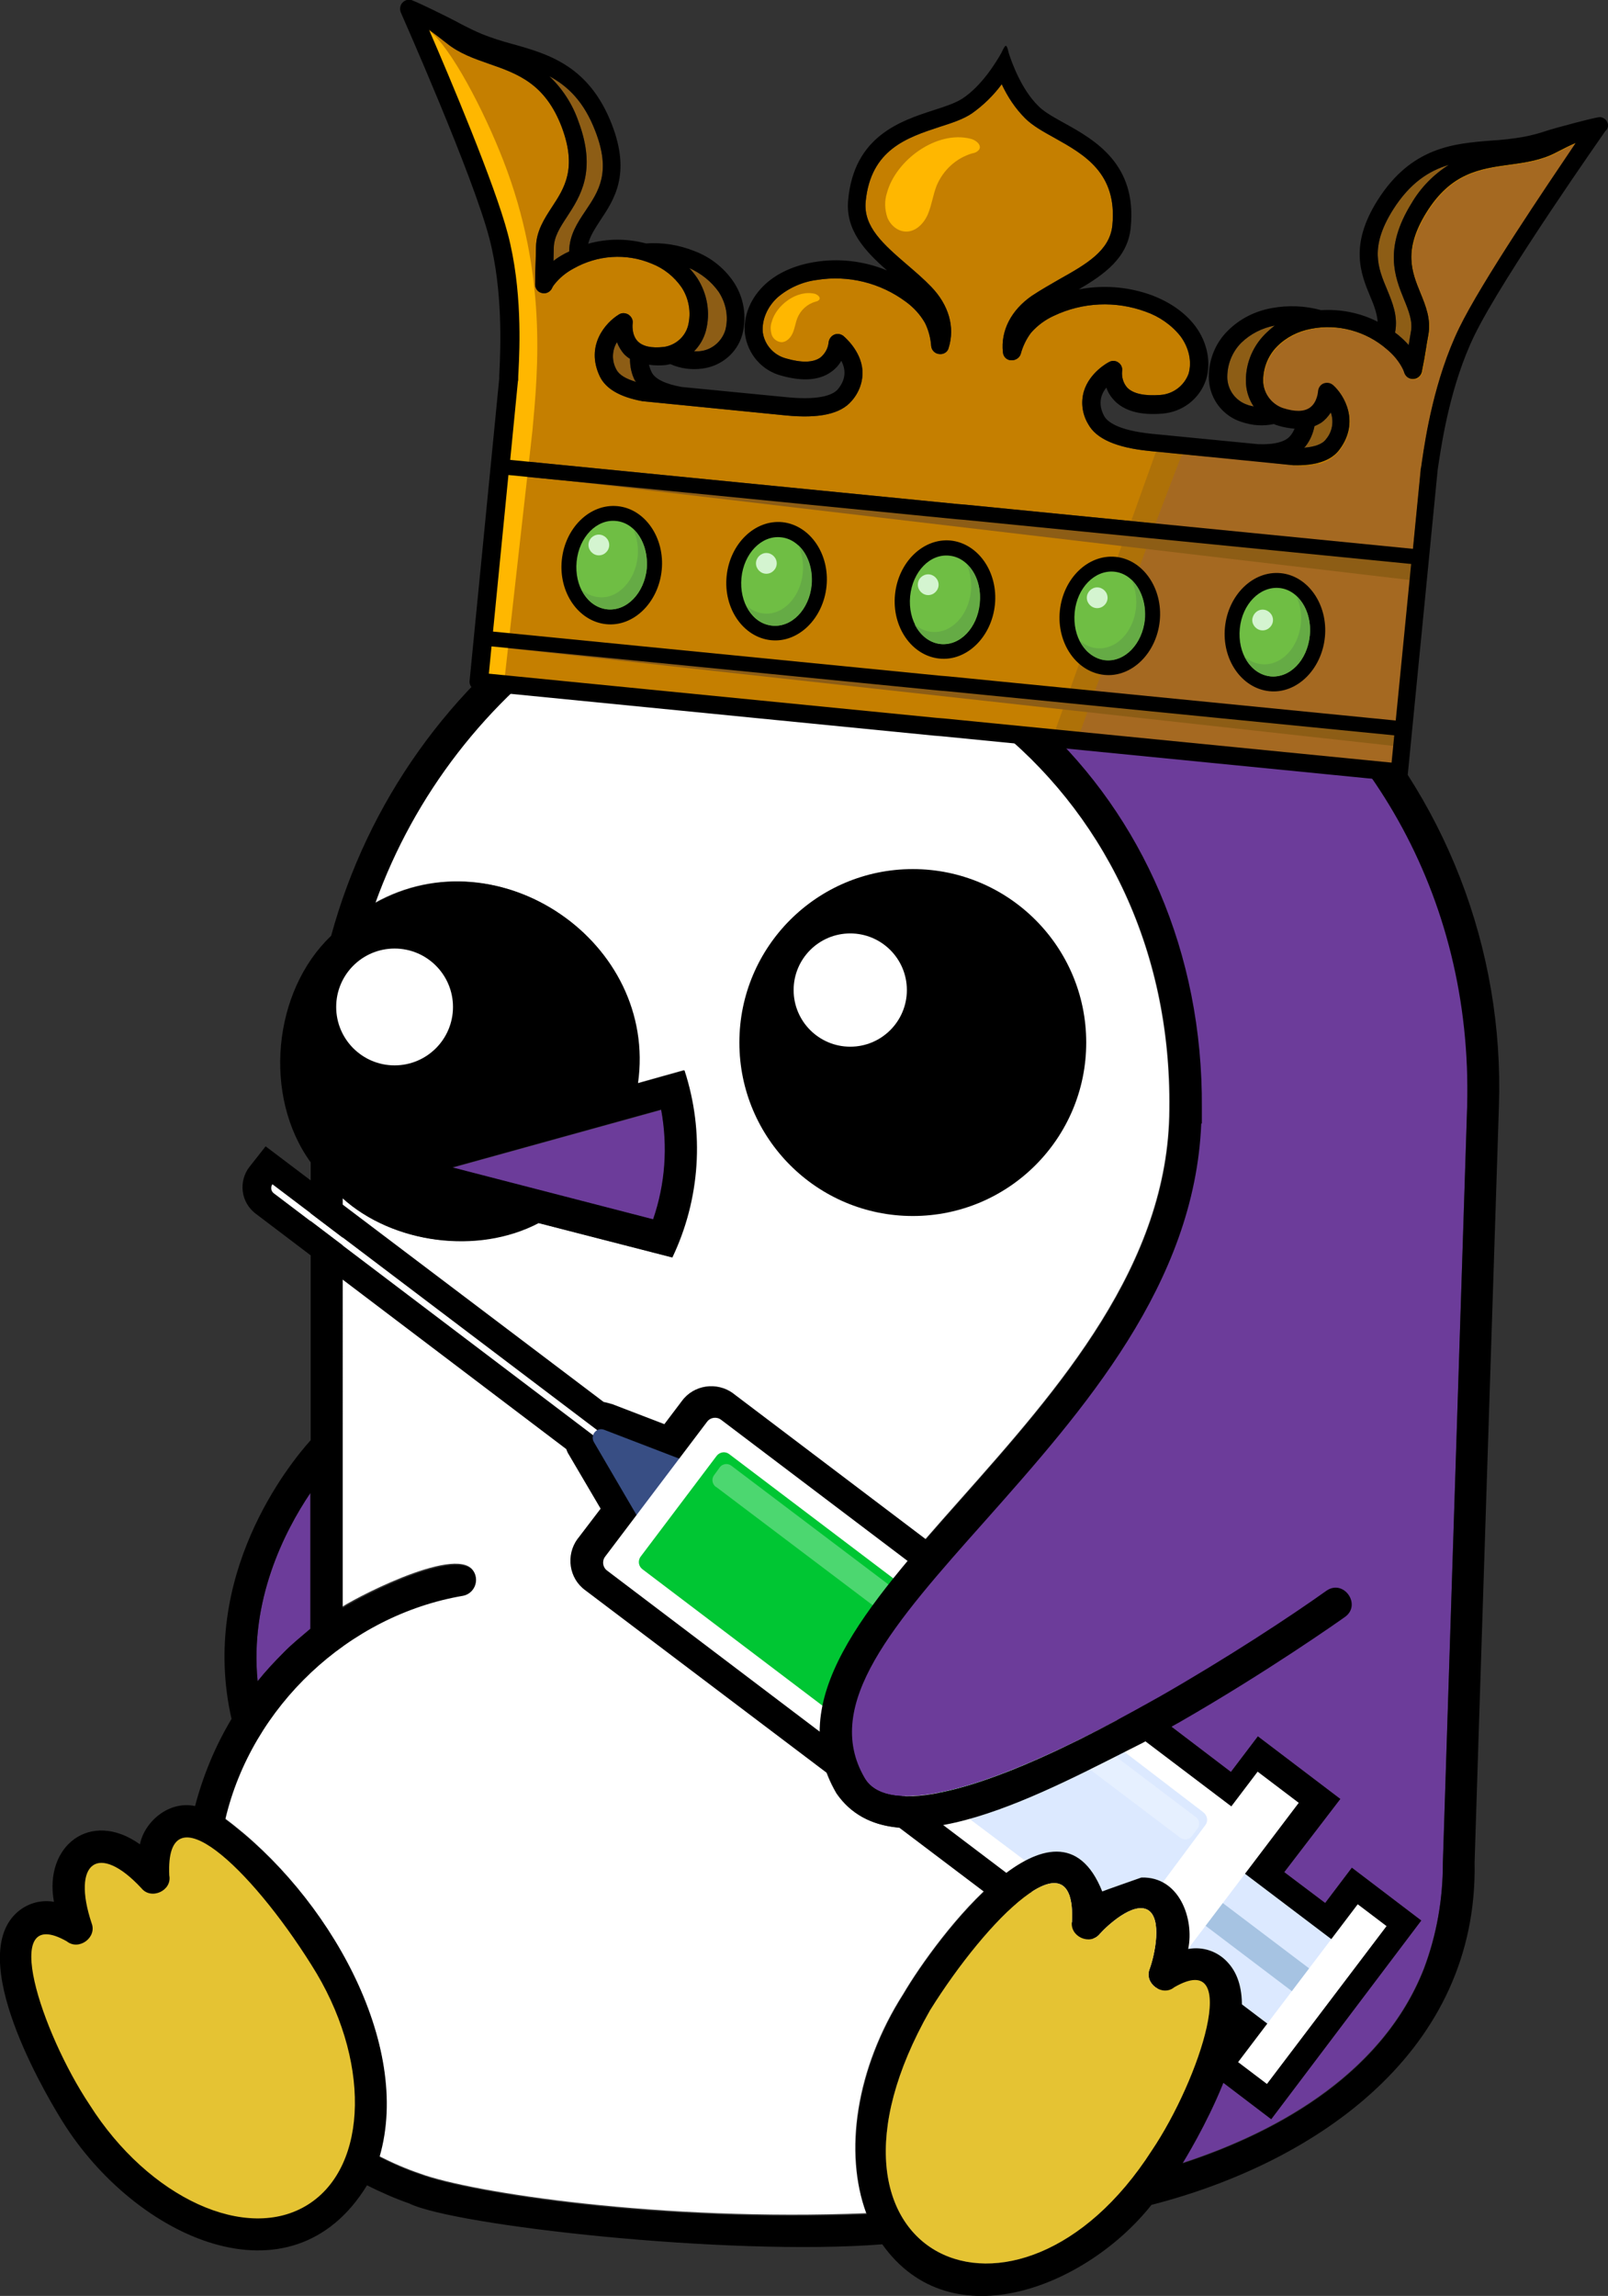 <?xml version="1.0" encoding="utf-8"?>
<!-- Generator: Adobe Illustrator 25.0.1, SVG Export Plug-In . SVG Version: 6.00 Build 0)  -->
<svg version="1.1" id="PefiVaccineCrown" xmlns="http://www.w3.org/2000/svg" xmlns:xlink="http://www.w3.org/1999/xlink" x="0px"
	 y="0px" viewBox="0 0 542.4 774.3" style="enable-background:new 0 0 542.4 774.3;" xml:space="preserve">
<rect x="0" y="0" width="542.4" height="774.3" fill="#333333" stroke="none"/>
<style type="text/css">
	.penguin_vaccine_crown-st0{fill:#6C3C9A;}
	.penguin_vaccine_crown-st1{fill:#E5C333;}
	.penguin_vaccine_crown-st2{fill:#FFFFFF;}
	.penguin_vaccine_crown-st3{fill:#DCE9FF;}
	.penguin_vaccine_crown-st4{fill:#A6C3E2;}
	.penguin_vaccine_crown-st5{fill:#384E84;}
	.penguin_vaccine_crown-st6{fill:#00C633;}
	.penguin_vaccine_crown-st7{opacity:0.3;fill:#FFFFFF;enable-background:new    ;}
	.penguin_vaccine_crown-st8{fill:#C7D9EA;stroke:#000000;stroke-width:1.5;stroke-linecap:round;stroke-miterlimit:10;}
	.penguin_vaccine_crown-st9{fill:#C57F00;}
	.penguin_vaccine_crown-st10{opacity:0.4;fill:#8D5D15;enable-background:new    ;}
	.penguin_vaccine_crown-st11{fill:#A56921;}
	.penguin_vaccine_crown-st12{fill:#8D5D15;}
	.penguin_vaccine_crown-st13{fill:#FFB700;}
	.penguin_vaccine_crown-st14{fill:#6FBE44;}
	.penguin_vaccine_crown-st15{fill:#65AB45;}
	.penguin_vaccine_crown-st16{fill:#D4F4D0;}
</style>
<g id="Color">
	<path id="color-2" class="penguin_vaccine_crown-st0" d="M473.2,278.6c-14.7-26.8-35.8-49.7-61.4-66.4c-27.3-17.8-58.5-28.5-91-31.1
		c-34.4-2.7-69,3.7-100.2,18.4l-1.8,0.8l1.9-0.2c49.3-4,95.6,11.6,130.4,44c35.1,32.6,54.2,78.6,53.9,129.3v4.8h-0.2v0.3
		c-2.2,54.2-39.7,96.5-72.8,133.8c-30.8,34.7-55.2,62.2-40.7,87c1.7,3,4.7,5,8.7,5.9c19.1,4.1,57.2-14,85.8-29.9l0.2-0.1
		c0.7-0.4,1.3-0.7,1.9-1.1c0.6-0.3,1.2-0.7,1.9-1l0.1-0.1c0.3-0.2,0.6-0.4,0.9-0.5h0.1c23.2-13.3,44.5-27.3,56.6-35.9
		c2.1-1.6,5.2-1.2,6.8,0.9c0.1,0.1,0.1,0.2,0.2,0.3c1.7,2.1,1.3,5.1-0.7,6.7c-0.1,0.1-0.2,0.2-0.4,0.3c-0.2,0.2-25,17.8-55.8,35.5
		l-2.9,1.7l20.5,15.6l9.1-12l27.8,21.1l-18.7,24.4l-0.2,0.3l13.8,10.4l9-11.9l23.4,17.8l-50.6,67L412.1,702l-0.2,0.4
		c-3.8,9.2-8.4,18.1-13.6,26.6l-0.5,0.8l0.9-0.3c29.2-9.5,67.1-28.7,81.6-65.7c4.3-11.4,6.5-23.6,6.4-35.8c0-0.1,0-0.2,8.2-255.2
		C496,338.9,488.6,307.2,473.2,278.6z"/>
	<g id="color-2-2">
		<path class="penguin_vaccine_crown-st0" d="M104.7,503.5v45.8c-3,2.6-6.2,5.1-9,8c-3.1,3.1-6.1,6.3-8.8,9.7C84.2,539.8,95.8,516.7,104.7,503.5z"/>
	</g>
	<g id="color-3">
		<path class="penguin_vaccine_crown-st0" d="M152.6,393.8l70.5-19.5c2.3,12.4,1.4,25.1-2.7,37L152.6,393.8z"/>
	</g>
</g>
<g id="Shape">
	<g id="Layer_1-2">
		<polygon class="penguin_vaccine_crown-st1" points="51.8,633.2 40.3,624.3 31.5,623 24.3,629.7 24.3,640.9 21.1,647.8 8.7,649.7 5.4,655.4 5.4,667.9 
			25.7,712.7 43.7,734.2 65.2,752.1 86.8,753.5 106.8,748.1 121.4,729.8 125.1,699.4 117.5,674.5 101.1,647 87,629.7 73.6,618.1 
			60.9,614.4 52.3,623.9 		"/>
		<path class="penguin_vaccine_crown-st2" d="M292.2,746.4c-69.1,2.8-133.1-6.9-150.6-13.4c-4.7-1.6-9.3-3.6-13.8-5.9c11.2-38.2-17.3-88.2-52-113.9
			c8.9-38.1,41.5-68.8,80.1-75.4c2.9-0.5,4.9-3.3,4.4-6.3l0,0c-2.2-12.3-38.5,6.3-44.9,10.4V404c16.9,15.3,45.5,19.2,66.1,8.4
			l45.1,11.6c9.4-19.7,10.9-42.3,4.1-63.1l-15.7,4.4c6.8-47.7-46.9-84.2-88.6-60.8c13.2-36.7,37.7-68.3,69.8-90.4
			c103.2-22.7,199.6,49.7,198.2,160c-0.2,52.4-37.5,94.4-70.4,131.5c-32.3,36.4-60.2,67.8-41.9,99.2c19.4,28.1,71.7-1.4,103.3-17.2
			c-3.3,16.9-7.8,33.6-13.4,49.9c-0.1,0.1-0.2,0.1-0.3,0.2c-15.3-38.4-55.9,15.8-67,34.7C288.6,697.6,284.6,726,292.2,746.4z"/>
		<circle cx="307.9" cy="351.6" r="58.5"/>
		<g>
			<path class="penguin_vaccine_crown-st2" d="M314.6,532.2l-72.7-55.1c-1.5-1.1-3.7-0.8-4.8,0.7l-10,13.2l-24-9.3c-0.8-0.3-1.6-0.2-2.3,0.1L91.2,398.9
				c-0.7,0.9-0.5,2.3,0.4,3l107.7,81.6c-0.3,0.8-0.1,1.6,0.3,2.3l13.7,23.4L202,524.1c-1.1,1.5-0.8,3.7,0.7,4.8l86.1,65.2
				C282.1,575.7,294.9,555.6,314.6,532.2z"/>
			<path class="penguin_vaccine_crown-st2" d="M427.3,682.4l-9.7,12.9l9.7,7.3l40.3-53.2l-9.7-7.3l-9.1,11.8L421.2,633l18.8-24.7l-14.1-10.7l-9.1,12
				l-39.3-29.8c-25.2,13.5-55.2,26.9-73.3,25.9l73.4,55.6l-10.3,13.6l14.1,10.7l18.3-24.1L427.3,682.4z"/>
		</g>
		<path d="M414.7,684.2l-9.7,12.9l6.9,5.2l0.2-0.3l16.7,12.7l50.6-67L456,629.9l-9,11.9l-13.8-10.4l0.2-0.3l18.7-24.4l-27.8-21.1
			l-9.1,12L394.7,582l0.3-0.2l-8.9-6.7c-0.1,0-0.1,0.1-0.2,0.1l-0.2,0.1c-5.4,3-11.2,6.1-17.1,9.1l49.6,37.6l-9.7,12.7L446,663
			l-10.7,14.1L398,648.9l-8,10.5l-72.5-54.9c-6.7,1.4-12.7,1.7-17.5,0.7c-4-0.9-7-2.9-8.7-5.9c-3.4-5.8-4.6-11.7-4.2-17.8
			l-74.5-56.4l11.5-15.2l-7.8-13.4l13.9,5.4l10.8-14.2l68,51.5c3.6-4.5,7.5-9.1,11.6-13.8l-73.2-55.4l-0.1-0.1
			c-5.5-4-13.3-2.9-17.3,2.6l-5.9,7.8l-17.7-6.8l-0.1,0c-0.9-0.3-1.8-0.5-2.7-0.7l-114-86.2l-5.5,7c-1.8,2.3-2.6,5.4-2.2,8.3
			c0.4,2.9,1.9,5.5,4.2,7.3l104.9,79.5c0.2,0.6,0.5,1.3,0.9,1.9l10.7,18.2l-7.7,10.1l-0.1,0.1c-4,5.5-2.9,13.3,2.6,17.3L365,663
			l-10.3,13.6l28.4,21.6l18.3-24.1L414.7,684.2z"/>
		<g>
			<path class="penguin_vaccine_crown-st3" d="M435.3,688.4l21.6-28.5l-95.1-72c-13.3,6.5-27,12.2-38.9,15.3L435.3,688.4z"/>
			<path class="penguin_vaccine_crown-st3" d="M304.6,544.6l-15.6-11.8l-21.6,28.5l20.2,15.3C289.8,566.6,296,556,304.6,544.6z"/>
		</g>
		<g>
			<path class="penguin_vaccine_crown-st4" d="M439.3,674.2l5.8-7.7L349,593.8c-3.5,1.5-6.9,2.9-10.3,4.2L439.3,674.2z"/>
			<path class="penguin_vaccine_crown-st4" d="M297.5,554.8l-20.2-15.3l-5.8,7.7l21.1,16C294.1,560.5,295.7,557.7,297.5,554.8z"/>
		</g>
		
			<rect x="409.3" y="666.2" transform="matrix(0.604 -0.797 0.797 0.604 -360.549 619.283)" class="penguin_vaccine_crown-st2" width="66.8" height="12.2"/>
		<path class="penguin_vaccine_crown-st2" d="M220.7,496.9L91.9,399.4c-0.7,0.9-0.5,2.3,0.4,3l0,0l128.3,97.2L220.7,496.9L220.7,496.9z"/>
		<path class="penguin_vaccine_crown-st5" d="M203.8,482.2c-1-0.4-2.1-0.2-2.9,0.5l0,0c-1,0.9-1.3,2.4-0.6,3.6l14.5,24.8l14.5-19.1L203.8,482.2z"/>
		<g>
			<path class="penguin_vaccine_crown-st2" d="M314.3,532.6l-71.1-53.8c-1.5-1.1-3.6-0.8-4.7,0.7L204.1,525c-1.1,1.5-0.8,3.6,0.7,4.7l83.7,63.4
				C282.6,575.1,295.1,555.4,314.3,532.6z"/>
			<path class="penguin_vaccine_crown-st2" d="M418.9,611.9l-42-31.8c-24.7,13.1-53.7,26.1-71.7,25.6l75.3,57c1.5,1.1,3.6,0.8,4.7-0.7l34.4-45.5
				C420.7,615.1,420.4,613,418.9,611.9z"/>
		</g>
		<g>
			<path class="penguin_vaccine_crown-st6" d="M309.5,538.5l-63.4-48c-1.3-1.1-3.2-0.9-4.3,0.4L216,525.1c-0.9,1.4-0.6,3.2,0.8,4.2l70.2,53.2
				C287.6,569,296.5,554.5,309.5,538.5z"/>
			<path class="penguin_vaccine_crown-st6" d="M404.9,610.7L369.6,584c-18.2,9.3-37.8,17.8-53.2,20.7l59.3,44.9c1.3,1.1,3.2,0.9,4.3-0.4l25.8-34.2
				C406.6,613.6,406.3,611.7,404.9,610.7z"/>
		</g>
		<path class="penguin_vaccine_crown-st3" d="M405.9,611.2l-35.4-27.1c-10.3,5.3-21.1,10.4-31.3,14.3l-12.2,15l49.5,37.2c1.3,1.1,3.2,0.9,4.3-0.4
			l25.8-34.7C407.6,614.2,407.3,612.3,405.9,611.2z"/>
		<g>
			<path class="penguin_vaccine_crown-st7" d="M398,619.7c1.2,1,2.9,0.8,3.9-0.3l2.1-2.8c0.9-1.3,0.5-3-0.7-3.9c0,0,0,0-0.1,0L367,585.3
				c-2.9,1.5-5.9,2.9-8.8,4.3L398,619.7z"/>
			<path class="penguin_vaccine_crown-st7" d="M307.8,540.5l-61-46.1c-1.2-1-2.9-0.8-3.9,0.3l-2.1,2.9c-0.9,1.3-0.5,3,0.7,3.9c0,0,0,0,0.1,0l60.9,46
				C304.2,545.2,305.9,542.9,307.8,540.5z"/>
		</g>
		
			<rect x="354.7" y="631.8" transform="matrix(0.604 -0.797 0.797 0.604 -351.129 574.54)" class="penguin_vaccine_crown-st2" width="95.3" height="17.4"/>
		<path d="M450.2,230.4c-65.6-69.8-181.5-79.5-259.7-25.5c-38.6,26.4-66.5,65.6-78.8,110.7c-19.7,18.7-23.1,54.1-6.9,76.4v17.2
			l10.8,8.2v-13.3c16.9,15.3,45.5,19.2,66.1,8.4l45.1,11.6c9.4-19.7,10.9-42.3,4.1-63.1l-15.7,4.4c6.8-47.7-46.9-84.2-88.6-60.8
			c13.2-36.7,37.7-68.3,69.8-90.4c103.2-22.7,199.6,49.7,198.2,160c-0.2,52.4-37.5,94.4-70.4,131.5c-32.3,36.4-60.2,67.8-41.9,99.2
			c19.4,28.1,71.7-1.4,103.3-17.2l12.3-6.9c29.6-17,53.7-34,55.8-35.5c5.7-4.1-0.5-12.9-6.3-8.8c-12.2,8.7-33.5,22.7-56.6,35.9
			c-0.4,0.2-0.7,0.4-1.1,0.6c-33.6,19.1-70.9,36.2-89.6,32.2c-4-0.9-6.8-2.7-8.5-5.7c-14.3-24.7,9.9-52,40.7-86.6
			c33.2-37.4,70.7-79.8,72.9-134h0.2v-5.2c0.8-105.5-83-181.8-184.6-173.6c128-59.9,277.9,28.6,274.1,173.1
			c-8.2,255-8.2,255-8.2,255.2c0,12.2-2.1,24.3-6.4,35.7c-13.5,34.4-47.7,54.5-81.4,65.5c6.2-10.2,30-51.7,15.3-67.7
			c-3.4-3.8-8.4-5.5-13.4-4.6c2.1-10.2-3-24.5-15.8-24.1c0,0-13.1,4.6-13.2,4.7c-15.3-38.4-55.9,15.8-67,34.7
			c-16,25.3-20,53.7-12.4,74.2c-69.1,2.8-133.1-6.9-150.6-13.4c-4.7-1.6-9.3-3.6-13.8-5.9c11.2-38.2-17.3-88.2-52-113.9
			c8.9-38.1,41.5-68.8,80.1-75.4c2.9-0.5,4.9-3.3,4.4-6.3l0,0c-2.2-12.3-38.5,6.3-44.9,10.4V420l-10.8-8.2v73.9
			c-7.3,8.1-37.7,45.7-26.7,94c-5.5,9.2-9.6,19.1-12.3,29.4c-9-1.9-17.1,5.4-18.6,12.9c-16.7-11.9-32.5,0.6-29,19.4
			c-5-0.9-10.1,0.9-13.5,4.6c-15.9,17.2,13.1,64.2,16.4,69.5c24.6,39.4,77.1,63.3,102.7,21.5c4.6,2.3,9.3,4.4,14.2,6.1
			c14.7,7.4,107.6,17.9,159.6,13.8c23.4,32.9,69.3,13.9,90.8-13.3c56.1-14.4,110.2-52,109-115.5c0-1.5,8.2-255,8.2-255
			C507.4,320,487.4,268.4,450.2,230.4z M223,374.2c2.3,12.4,1.4,25.1-2.7,37l-67.7-17.5L223,374.2z M104.7,503.5v45.8
			c-3,2.6-6.2,5.1-9,8c-3.1,3.1-6.1,6.3-8.8,9.7C84.2,539.8,95.8,516.7,104.7,503.5z M103.9,743.5c-20.6,13-53.7-2.1-73.7-33.7
			c-16.2-24.3-30.7-68.1-7.7-55.1c4.1,3.3,10.3-1.3,8.4-6.1c-6.8-20.4,2.2-27.5,16.8-11.8c3.3,4.1,10.4,0.8,9.4-4.3
			c-1.4-29.8,27.4-2.6,47.9,30.1C125.1,694.1,124.5,730.5,103.9,743.5L103.9,743.5z M313.7,678c19.2-30.8,49.2-60.7,47.9-30.1
			c-0.9,5.2,6.1,8.4,9.4,4.3c2.2-2.5,11.3-11.1,16.3-8c4.7,3,2.3,14.8,0.5,19.8c-2,4.9,4.3,9.5,8.3,6.2c22.9-13.4,8.6,30.9-7.7,55.1
			C343.1,796,266.3,761.3,313.7,678z"/>
		<circle class="penguin_vaccine_crown-st2" cx="286.8" cy="333.9" r="19.1"/>
		<circle class="penguin_vaccine_crown-st2" cx="133.1" cy="339.6" r="19.7"/>
		<path class="penguin_vaccine_crown-st1" d="M388.5,725.3c-45.4,70.7-122.2,36-74.8-47.3c19.2-30.8,49.2-60.7,47.9-30.1c-0.9,5.2,6.1,8.4,9.4,4.3
			c2.2-2.5,11.3-11.1,16.3-8c4.7,3,2.3,14.8,0.5,19.8c-2,4.9,4.3,9.5,8.3,6.2C419.1,656.9,404.8,701.1,388.5,725.3z"/>
		<path class="penguin_vaccine_crown-st8" d="M342.2,375.6"/>
		<path class="penguin_vaccine_crown-st8" d="M503.4,334.4"/>
	</g>
	<path class="penguin_vaccine_crown-st9" d="M492.2,110.6c-8.4,17.3-11.4,37.1-12.5,44.6c-0.2,1.3-0.3,2.3-0.4,2.7c-0.1,0.2-0.1,0.5-0.1,0.7l-2.6,26.5
		l-151-14.9l-2.5-0.2l-151-14.9l2.6-26.5c0.1-0.2,0.1-0.5,0.1-0.7c0-0.5,0-1.4,0.1-2.8c0.4-7.6,1.3-27.6-3.6-46.2
		c-4.4-16.8-19.5-52.5-26.6-68.9c1.6,1.2,3.6,2.7,6,4.6c4.2,3.4,9.3,5.2,14.2,6.9c9.8,3.4,19,6.7,24.6,21.4
		c5.2,13.9,0.9,20.5-3.3,26.9c-2.6,4-5.3,8.1-5.4,13.5c0,1.3-0.1,2.7-0.1,4.2c-0.1,2.6-0.2,5.5-0.2,8.4c0,1.4,0.9,2.6,2.2,2.9
		c1.3,0.4,2.7-0.2,3.4-1.4l0.3-0.6c0.1-0.2,0.2-0.3,0.3-0.5c1.8-2.4,4.1-4.3,6.7-5.7c8.1-4.6,17.8-5.3,26.4-1.7
		c4.1,1.6,7.6,4.4,10.1,8c2.5,3.8,3.3,8.5,2.2,12.9c-1,3.8-4.2,6.6-8.1,7.2c-4.3,0.5-7.2-0.2-8.9-1.9c-2.2-2.3-1.7-6-1.7-6
		c0.2-1.2-0.4-2.3-1.4-3c-1-0.6-2.3-0.7-3.3,0c-4.4,2.7-11.3,10.4-6.4,20.8c2,4.2,6.8,7,14.4,8.4l48.4,4.8
		c11.2,1.1,18.4-0.5,22.1-4.8c2.6-2.9,4-6.7,3.7-10.6c-0.6-6.6-6.1-11.1-6.4-11.4c-0.9-0.7-2.1-0.9-3.2-0.4c-1,0.5-1.7,1.5-1.8,2.6
		c-0.2,2-1.2,3.8-2.8,5.1c-2.4,1.7-6.3,1.8-11.5,0.3c-4.2-1.1-7.3-4.6-7.9-8.8c-0.4-4.1,1.5-8.7,5.1-11.9c3.8-3.2,8.4-5.2,13.2-5.8
		c10.6-1.7,21.4,1,30,7.4c2.6,1.9,4.8,4.3,6.4,7.1c1.2,2.4,1.9,5.1,2.1,7.8c0.1,1.4,1.3,2.6,2.7,2.7c1.5,0.2,2.9-0.7,3.2-2.1
		c2.2-7,0-14.5-5.9-20.6c-2.5-2.6-5.3-5-8.1-7.4c-8-6.9-14.8-12.8-14-21.3c1.7-17.6,14-21.6,24.9-25.2c4.1-1.3,8.1-2.6,11-4.6
		c3.8-2.7,7.2-6,10-9.8c2,4.3,4.6,8.2,7.9,11.5c2.5,2.5,6.1,4.5,9.9,6.6c10,5.6,21.3,11.9,19.5,29.6c-0.9,8.5-8.8,13-17.9,18.1
		c-3.1,1.8-6.3,3.6-9.3,5.6c-6.9,4.8-10.5,11.7-9.7,19c0.1,1.5,1.3,2.7,2.8,2.7c1.4,0.1,2.8-0.8,3.2-2.1c0.7-2.6,1.9-5.1,3.5-7.2
		c2.1-2.4,4.8-4.4,7.7-5.7c9.7-4.6,20.8-5.1,30.9-1.4c4.6,1.6,8.8,4.5,11.8,8.3c2.9,3.9,3.9,8.7,2.7,12.7c-1.5,4-5.2,6.8-9.5,7.1
		c-5.3,0.4-9.2-0.4-11.2-2.5c-1.3-1.5-1.9-3.5-1.7-5.5c0.2-1.1-0.3-2.3-1.2-2.9c-0.9-0.7-2.2-0.8-3.2-0.2c-0.3,0.1-6.6,3.5-8.5,9.9
		c-1.1,3.8-0.5,7.8,1.5,11.1c2.7,4.9,9.5,7.9,20.7,9l48.4,4.8c7.7,0.2,13-1.6,15.7-5.4c6.8-9.2,1.6-18.2-2.2-21.6
		c-0.9-0.8-2.1-1-3.2-0.6s-1.8,1.5-1.9,2.6c0,0-0.2,3.8-2.8,5.6c-2,1.4-5.1,1.4-9.1,0.1c-3.7-1.3-6.3-4.7-6.6-8.6
		c-0.2-4.5,1.5-9,4.7-12.2c3.1-3.1,7.1-5.1,11.4-5.9c9.1-1.8,18.6,0.8,25.6,6.9c2.3,1.9,4.2,4.2,5.5,6.9c0.1,0.2,0.1,0.4,0.2,0.5
		l0.2,0.6c0.5,1.3,1.7,2.1,3.1,2s2.5-1.1,2.8-2.4c0.6-2.9,1.1-5.7,1.5-8.3c0.2-1.5,0.5-2.8,0.7-4.1c1-5.3-0.9-9.9-2.7-14.3
		c-2.9-7.1-5.8-14.4,2-27c8.3-13.4,18-14.8,28.3-16.2c5.2-0.7,10.5-1.5,15.3-4c2.7-1.4,4.9-2.5,6.8-3.3
		C521.6,62.9,499.8,95,492.2,110.6z"/>
	<polygon class="penguin_vaccine_crown-st9" points="325,175.3 322.5,175.1 171.5,160.2 170.1,175.2 166.3,213 164.9,228 315.8,242.9 318.4,243.1 
		469.3,258 470.8,243 474.5,205.2 476,190.2 	"/>
	<polygon class="penguin_vaccine_crown-st10" points="354.8,249.5 380.3,178.6 477.1,188.6 474,258.2 	"/>
	<polygon class="penguin_vaccine_crown-st11" points="363.1,250.4 388.6,179.5 479.6,194.6 474,258.2 	"/>
	<polygon class="penguin_vaccine_crown-st12" points="472.2,251.8 164,217.8 472.9,244.6 	"/>
	<polygon class="penguin_vaccine_crown-st12" points="475.5,195.6 165.7,159.1 476.6,184.8 	"/>
	<path class="penguin_vaccine_crown-st12" d="M469.9,70.7c5.7-9,12.1-13.1,18.8-15.1c-5.2,3.3-9.5,7.7-12.6,13c-9.4,15.2-5.6,24.8-2.5,32.4
		c1.6,3.9,3,7.4,2.3,11c-0.2,1.3-0.5,2.7-0.7,4.2c0,0.1,0,0.1,0,0.2c-1-1.1-2.1-2.2-3.2-3.1c-0.4-0.4-0.9-0.7-1.4-1.1
		c0-0.1,0-0.2,0-0.2c1-5.4-0.9-9.9-2.7-14.3C464.8,90.3,461.9,83.4,469.9,70.7z"/>
	<path class="penguin_vaccine_crown-st12" d="M426.6,112.8c-4.4,4.5-6.7,10.6-6.3,16.8c0.2,2.7,1.1,5.3,2.6,7.5c-0.7-0.2-1.5-0.3-2.2-0.6
		c-3.8-1.3-6.4-4.7-6.7-8.7c-0.2-4.5,1.5-9,4.7-12.2l0,0c3.1-3,7-5,11.3-5.8C428.7,110.8,427.6,111.8,426.6,112.8z"/>
	<path class="penguin_vaccine_crown-st12" d="M242.4,98.4L242.4,98.4c2.5,3.8,3.4,8.4,2.3,12.8c-1.1,3.8-4.4,6.7-8.3,7.2c-0.7,0.1-1.5,0.1-2.3,0.1
		c1.9-1.9,3.3-4.3,4-6.9c1.6-6.1,0.5-12.5-2.9-17.8c-0.8-1.2-1.7-2.3-2.7-3.4C236.5,92.2,239.9,94.9,242.4,98.4z"/>
	<path class="penguin_vaccine_crown-st12" d="M200.8,44.2c5.4,13.9,1.2,20.2-3.3,26.9c-2.7,4-5.4,8.1-5.5,13.5v0.2c-0.5,0.3-1.1,0.5-1.6,0.8
		c-1.3,0.7-2.6,1.5-3.7,2.4v-0.2c0-1.5,0.1-2.9,0.1-4.3c0.1-3.7,2.1-6.8,4.4-10.3c4.5-6.9,10.2-15.5,3.9-32.3
		c-2-5.8-5.4-11-9.8-15.2C191.6,29.1,197,34.3,200.8,44.2z"/>
	<path class="penguin_vaccine_crown-st12" d="M214.6,128.8c-3.5-1-5.8-2.4-6.7-4.2c-1.6-2.9-1.5-6.4,0.2-9.2c0.6,1.5,1.4,2.9,2.5,4.1
		c0.6,0.6,1.2,1.1,1.9,1.5c0,2.6,0.5,5.1,1.7,7.4C214.4,128.5,214.5,128.7,214.6,128.8z"/>
	<path class="penguin_vaccine_crown-st12" d="M439.9,151c0.1-0.1,0.3-0.3,0.4-0.4c1.6-2,2.6-4.4,3.1-6.9c0.8-0.3,1.5-0.7,2.2-1.1c1.3-0.9,2.4-2.1,3.3-3.5
		c1.1,3.1,0.5,6.5-1.6,9C446.1,149.8,443.5,150.7,439.9,151z"/>
	<path class="penguin_vaccine_crown-st13" d="M144.6,10.2c7.5,5.7,18.6,27,25.2,44c14.8,38.1,11.7,70.4,9.8,91l-9.6,85.5l-7.4-3.5l9.4-122.9
		c0.3-7.7-0.8-15.4-3.3-22.7l-11.9-35.2L144.6,10.2z"/>
	<polygon class="penguin_vaccine_crown-st10" points="380.1,179.8 391.3,148.5 480.7,161.6 477.1,188.6 	"/>
	<path class="penguin_vaccine_crown-st14" d="M260.3,213.4c-7.9-0.8-13.5-9.2-12.6-18.8s8.1-16.8,16-16s13.5,9.2,12.6,18.8S268.2,214.2,260.3,213.4z"/>
	<path d="M263.4,181.2c6.5,0.6,11.1,7.8,10.3,16.1s-6.7,14.4-13.3,13.7c-6.5-0.6-11.1-7.8-10.3-16.1S256.9,180.5,263.4,181.2
		 M263.9,176.1c-9.3-0.9-17.7,7.3-18.8,18.2s5.6,20.6,14.9,21.6c9.3,1,17.7-7.3,18.8-18.2S273.2,177.1,263.9,176.1z"/>
	<path class="penguin_vaccine_crown-st15" d="M269.2,183.8c1.4,2.9,1.9,6.2,1.6,9.4c-0.8,8.2-6.7,14.4-13.2,13.7c-2.1-0.2-4.1-1.1-5.7-2.6
		c1.8,3.7,5,6.3,8.7,6.7c6.5,0.6,12.4-5.5,13.2-13.7C274.3,191.7,272.4,186.7,269.2,183.8z"/>
	<path class="penguin_vaccine_crown-st14" d="M372.7,225.1c-7.9-0.8-13.5-9.2-12.6-18.8s8.1-16.8,16-16s13.5,9.2,12.6,18.8S380.6,225.9,372.7,225.1z"/>
	<path d="M375.8,192.8c6.5,0.6,11.1,7.8,10.3,16.1s-6.7,14.4-13.3,13.7s-11.1-7.8-10.3-16.1S369.3,192.2,375.8,192.8 M376.3,187.8
		c-9.3-0.9-17.7,7.3-18.8,18.2s5.6,20.6,14.9,21.6s17.7-7.3,18.8-18.2S385.6,188.7,376.3,187.8L376.3,187.8z"/>
	<path class="penguin_vaccine_crown-st15" d="M381.6,195.5c1.4,2.9,1.9,6.2,1.6,9.4c-0.8,8.2-6.7,14.4-13.3,13.7c-2.1-0.2-4.1-1.1-5.7-2.6
		c1.8,3.7,5,6.3,8.7,6.7c6.5,0.6,12.4-5.5,13.3-13.7C386.7,203.4,384.8,198.4,381.6,195.5z"/>
	<path class="penguin_vaccine_crown-st14" d="M428.3,230.6c-7.9-0.8-13.5-9.2-12.6-18.8s8.1-16.8,16-16s13.5,9.2,12.6,18.8S436.2,231.4,428.3,230.6z"/>
	<path d="M431.5,198.3c6.5,0.6,11.1,7.8,10.3,16.1s-6.7,14.4-13.3,13.7s-11.1-7.8-10.3-16.1S425,197.7,431.5,198.3 M432,193.3
		c-9.3-0.9-17.7,7.3-18.8,18.2s5.6,20.6,14.9,21.6s17.7-7.3,18.8-18.2S441.3,194.2,432,193.3L432,193.3z"/>
	<path class="penguin_vaccine_crown-st15" d="M437.2,200.9c1.4,2.9,1.9,6.2,1.6,9.4c-0.8,8.2-6.7,14.4-13.3,13.7c-2.1-0.2-4.1-1.1-5.7-2.6
		c1.8,3.7,5,6.3,8.7,6.7c6.5,0.6,12.4-5.5,13.3-13.7C442.4,208.9,440.5,203.9,437.2,200.9z"/>
	<path class="penguin_vaccine_crown-st14" d="M204.6,207.9c-7.9-0.8-13.5-9.2-12.6-18.8s8.1-16.8,16-16s13.5,9.2,12.6,18.8S212.5,208.7,204.6,207.9z"/>
	<path d="M207.8,175.7c6.5,0.6,11.1,7.8,10.3,16.1s-6.7,14.4-13.3,13.7s-11.1-7.8-10.3-16.1S201.3,175,207.8,175.7 M208.3,170.7
		c-9.3-0.9-17.7,7.3-18.8,18.2s5.6,20.6,14.9,21.6s17.7-7.3,18.8-18.2S217.6,171.6,208.3,170.7L208.3,170.7z"/>
	<path class="penguin_vaccine_crown-st15" d="M213.5,178.3c1.4,2.9,1.9,6.2,1.6,9.4c-0.8,8.2-6.7,14.4-13.2,13.7c-2.1-0.2-4.1-1.1-5.7-2.6
		c1.8,3.7,5,6.3,8.7,6.7c6.5,0.6,12.4-5.5,13.3-13.7C218.6,186.2,216.7,181.2,213.5,178.3z"/>
	<path class="penguin_vaccine_crown-st14" d="M317,219.6c-7.9-0.8-13.5-9.2-12.6-18.8s8.1-16.8,16-16s13.5,9.2,12.6,18.8S324.9,220.4,317,219.6z"/>
	<path d="M320.2,187.4c6.5,0.6,11.1,7.8,10.3,16.1s-6.7,14.4-13.2,13.7s-11.1-7.8-10.3-16.1S313.7,186.7,320.2,187.4 M320.7,182.3
		c-9.3-0.9-17.7,7.3-18.8,18.2s5.6,20.6,14.9,21.6s17.7-7.3,18.8-18.2S330,183.3,320.7,182.3L320.7,182.3z"/>
	<path class="penguin_vaccine_crown-st15" d="M325.9,190c1.4,2.9,1.9,6.2,1.6,9.4c-0.8,8.2-6.7,14.4-13.3,13.7c-2.1-0.2-4.1-1.1-5.7-2.6
		c1.8,3.7,5,6.3,8.7,6.7c6.5,0.6,12.4-5.5,13.2-13.7C331.1,197.9,329.2,192.9,325.9,190z"/>
	<path class="penguin_vaccine_crown-st16" d="M202,180.3L202,180.3c1.9,0,3.5,1.6,3.5,3.5l0,0l0,0c0,1.9-1.6,3.5-3.5,3.5l0,0c-1.9,0-3.5-1.6-3.5-3.5l0,0
		l0,0C198.5,181.8,200.1,180.3,202,180.3z"/>
	<path class="penguin_vaccine_crown-st16" d="M258.5,186.5L258.5,186.5c1.9,0,3.5,1.6,3.5,3.5l0,0l0,0c0,1.9-1.6,3.5-3.5,3.5l0,0c-1.9,0-3.5-1.6-3.5-3.5
		l0,0l0,0C255,188.1,256.6,186.5,258.5,186.5z"/>
	<path class="penguin_vaccine_crown-st16" d="M313.1,193.7L313.1,193.7c1.9,0,3.5,1.6,3.5,3.5l0,0l0,0c0,1.9-1.6,3.5-3.5,3.5l0,0c-1.9,0-3.5-1.6-3.5-3.5
		l0,0l0,0C309.6,195.2,311.2,193.7,313.1,193.7L313.1,193.7L313.1,193.7z"/>
	<path class="penguin_vaccine_crown-st16" d="M370.1,198.1L370.1,198.1c1.9,0,3.5,1.6,3.5,3.5l0,0c0,1.9-1.6,3.5-3.5,3.5l0,0c-1.9,0-3.5-1.6-3.5-3.5l0,0
		C366.6,199.7,368.2,198.1,370.1,198.1z"/>
	<path class="penguin_vaccine_crown-st16" d="M425.9,205.6L425.9,205.6c1.9,0,3.5,1.6,3.5,3.5l0,0l0,0l0,0c0,1.9-1.6,3.5-3.5,3.5l0,0l0,0
		c-1.9,0-3.5-1.6-3.5-3.5l0,0l0,0l0,0C422.5,207.2,424,205.6,425.9,205.6L425.9,205.6L425.9,205.6z"/>
	<path class="penguin_vaccine_crown-st13" d="M260.3,108.6c-0.5,1.4-0.4,2.9,0,4.3c0.5,1.4,1.8,2.4,3.3,2.5c1.7,0,3.1-1.5,3.8-3.1s0.9-3.3,1.5-4.9
		c1.1-2.8,3.4-4.9,6.3-5.7c0.5-0.1,0.9-0.3,1.2-0.7c0.4-0.8-0.6-1.6-1.5-1.9C268.9,97.6,261.8,102.9,260.3,108.6z"/>
	<path class="penguin_vaccine_crown-st13" d="M299.2,65c-0.9,2.7-0.8,5.6,0.1,8.3c1,2.6,3.5,4.8,6.4,4.8c3.3,0,6-2.8,7.3-5.9s1.7-6.4,2.9-9.5
		c2.2-5.3,6.6-9.4,12.1-11c0.9-0.1,1.8-0.6,2.3-1.3c0.9-1.6-1.2-3.2-2.9-3.6C315.9,43.9,302.2,54,299.2,65z"/>
	<path class="penguin_vaccine_crown-st11" d="M398.6,153.4c0,0,20.7,1.2,37.8,3.7h0.1c1.3,0.2,10.6,1.3,15.6-5.4c6.8-9.2,1.6-18.2-2.2-21.6
		c-0.9-0.8-2.1-1-3.2-0.6s-1.8,1.5-1.9,2.6c0,0-0.2,3.8-2.8,5.6c-2,1.4-5.1,1.4-9.1,0.1c-3.7-1.3-6.3-4.7-6.6-8.6
		c-0.2-4.5,1.5-9,4.7-12.2c3.1-3.1,7.1-5.1,11.4-5.9c9.1-1.8,18.6,0.8,25.6,6.9c2.3,1.9,4.2,4.2,5.5,6.9c0.1,0.2,0.1,0.4,0.2,0.5
		l0.2,0.6c0.5,1.3,1.7,2.1,3.1,2c1.4-0.1,2.5-1.1,2.8-2.4c0.6-2.9,1.1-5.7,1.5-8.3c0.2-1.5,0.5-2.8,0.7-4.1c1-5.3-0.9-9.9-2.7-14.3
		c-2.9-7.1-5.8-14.4,2-27c8.3-13.4,18-14.8,28.3-16.2c5.2-0.7,10.5-1.5,15.3-4c2.7-1.4,4.9-2.5,6.8-3.3
		c-10.1,14.6-31.9,46.7-39.5,62.3c-8.4,17.3-11.4,37.1-12.5,44.6c-0.2,1.3-0.4,2.3-0.4,2.7c-0.1,0.2-0.1,0.5-0.1,0.7l-2.6,26.5
		l-86.9-8.5L398.6,153.4z"/>
	<path d="M542.2,41.3c-0.4-1-1.4-1.7-2.4-1.8h-0.1c-1.1-0.1-14.9,3.6-18,4.6c-2.6,0.9-5.3,1.6-8,2.1c-3.5,0.6-7,1-10.6,1.2
		c-12.6,1-27,2.1-38.4,20.1c-9.6,15.2-5.7,24.8-2.5,32.5c1.3,3,2.3,5.8,2.5,8.5c-5.9-3-12.5-4.3-19.1-3.9
		c-5.4-1.5-11.1-1.7-16.6-0.7c-5.6,1-10.8,3.6-14.8,7.6c-4.5,4.4-6.8,10.6-6.4,16.9c0.5,6.5,4.9,12,11,13.9
		c3.5,1.2,7.3,1.5,10.9,0.7c0.4,0.2,0.9,0.4,1.3,0.5c1.9,0.6,3.8,0.9,5.7,1.1c-0.4,0.8-0.8,1.6-1.4,2.3c-1.6,2.1-5.4,3.1-10.9,2.9
		l-35.9-3.5c-11.7-1.2-15-4.2-16-5.9c-2.3-4.2-1.1-7.5,0.7-9.7c0.5,1.6,1.4,3,2.6,4.3c3.4,3.6,8.8,5.1,16.2,4.5
		c6.8-0.5,12.6-4.9,14.8-11.4c1.8-5.8,0.5-12.6-3.6-18.1c-3.3-4.4-8.3-8-14.6-10.4c-7.9-2.9-16.4-3.6-24.7-2
		c8.5-5,16.5-10.6,17.5-20.8c2.2-21.5-12.1-29.6-22.6-35.4c-3.4-1.9-6.7-3.7-8.6-5.7c-5.6-5.5-8.8-14.3-9.9-17.7c0,0-0.6-2.8-1-2.5
		c-0.3-0.4-1.5,2.3-1.5,2.3c-1.8,3.2-6.6,11.1-13.1,15.4c-2.3,1.5-5.8,2.7-9.6,3.9c-11.4,3.7-27,8.8-29,30.3
		c-1,10.2,5.7,17.3,13.1,23.8c-7.8-3.2-16.3-4.2-24.6-2.8c-6.6,1.1-12.2,3.6-16.3,7.3c-5.1,4.6-7.7,10.9-7,17
		c0.9,6.7,5.7,12.3,12.3,14c7.1,2,12.8,1.6,16.8-1.3c1.4-1,2.5-2.2,3.4-3.7c1.3,2.5,1.9,5.9-1.2,9.6c-1.3,1.5-5.1,3.8-16.8,2.7
		l-35.9-3.5c-5.5-1-9-2.7-10.1-5c-0.4-0.8-0.7-1.7-0.9-2.5c1.9,0.3,3.9,0.3,5.8,0.1c0.5-0.1,0.9-0.2,1.4-0.3c3.4,1.5,7.2,2,10.8,1.5
		c6.4-0.8,11.8-5.3,13.5-11.5c1.6-6.1,0.5-12.6-3-17.8c-3.2-4.7-7.8-8.3-13.1-10.3c-5.2-2.1-10.8-3-16.4-2.6
		c-6.4-1.7-13.1-1.7-19.5,0.1c0.7-2.7,2.3-5.1,4.1-7.9c4.6-6.9,10.4-15.5,3.9-32.3c-7.7-19.9-21.5-23.8-33.7-27.2
		c-3.4-0.9-6.8-2-10.1-3.3c-2.6-1.1-5-2.3-7.5-3.6c-2.8-1.6-15.7-7.9-16.7-8h-0.1c-1.1-0.1-2.1,0.4-2.8,1.3c-0.6,0.9-0.7,2-0.3,3
		c0.2,0.5,24.4,55,29.9,76.3c4.6,17.7,3.7,37.1,3.4,44.4c-0.1,1.2-0.1,2.1-0.1,2.7v0.1l-10,101.9c-0.2,1.7,1.1,3.1,2.7,3.3l154,15.2
		l2.5,0.2l154,15.2c1.7,0.2,3.2-1,3.3-2.7l0,0l10-101.9v-0.1c0.1-0.6,0.2-1.5,0.4-2.7c1.1-7.2,4-26.4,12-42.9
		c9.6-19.8,43.9-68.5,44.2-69C542.5,43.4,542.6,42.2,542.2,41.3z M469.9,70.7c5.7-9,12.1-13.1,18.8-15.1c-5.2,3.3-9.5,7.7-12.6,13
		c-9.4,15.2-5.6,24.8-2.5,32.4c1.6,3.9,3,7.4,2.3,11c-0.2,1.3-0.5,2.7-0.7,4.2c0,0.1,0,0.1,0,0.2c-1-1.1-2.1-2.2-3.2-3.1
		c-0.4-0.4-0.9-0.7-1.4-1.1c0-0.1,0-0.2,0-0.2c1-5.4-0.9-9.9-2.7-14.3C464.8,90.3,461.9,83.4,469.9,70.7L469.9,70.7z M426.6,112.8
		c-4.4,4.5-6.7,10.6-6.3,16.8c0.2,2.7,1.1,5.3,2.6,7.5c-0.7-0.2-1.5-0.3-2.2-0.6c-3.8-1.3-6.4-4.7-6.7-8.7c-0.2-4.5,1.5-9,4.7-12.2
		l0,0c3.1-3,7-5,11.3-5.8C428.7,110.8,427.6,111.8,426.6,112.8z M242.4,98.4L242.4,98.4c2.5,3.8,3.4,8.4,2.3,12.8
		c-1.1,3.8-4.4,6.7-8.3,7.2c-0.7,0.1-1.5,0.1-2.3,0.1c1.9-1.9,3.3-4.3,4-6.9c1.6-6.1,0.5-12.5-2.9-17.8c-0.8-1.2-1.7-2.3-2.7-3.4
		C236.5,92.2,239.9,94.9,242.4,98.4z M200.8,44.2c5.4,13.9,1.2,20.2-3.3,26.9c-2.7,4-5.4,8.1-5.5,13.5v0.2c-0.5,0.3-1.1,0.5-1.6,0.8
		c-1.3,0.7-2.6,1.5-3.7,2.4v-0.2c0-1.5,0.1-2.9,0.1-4.3c0.1-3.7,2.1-6.8,4.4-10.3c4.5-6.9,10.2-15.5,3.9-32.3
		c-2-5.8-5.4-11-9.8-15.2C191.6,29.1,197,34.3,200.8,44.2L200.8,44.2z M469.4,257.2l-151-14.9l-2.5-0.2l-151-14.9l0.9-9.2l151,14.9
		l2.5,0.2l151,14.9L469.4,257.2z M470.8,243l-151-14.9l-2.5-0.2l-151-14.9l5.2-52.8l151,14.9l2.5,0.2l151,14.9L470.8,243z
		 M492.2,110.6c-8.4,17.3-11.4,37.1-12.5,44.6c-0.2,1.3-0.3,2.3-0.4,2.7c-0.1,0.2-0.1,0.5-0.1,0.7l-2.6,26.5l-151-14.9l-2.5-0.2
		l-151-14.9l2.6-26.5c0.1-0.2,0.1-0.5,0.1-0.7c0-0.5,0-1.4,0.1-2.8c0.4-7.6,1.3-27.6-3.6-46.2c-4.4-16.8-19.5-52.5-26.6-68.9
		c1.6,1.2,3.6,2.7,6,4.6c4.2,3.4,9.3,5.2,14.2,6.9c9.8,3.4,19,6.7,24.6,21.4c5.2,13.9,0.9,20.5-3.3,26.9c-2.6,4-5.3,8.1-5.4,13.5
		c0,1.3-0.1,2.7-0.1,4.2c-0.1,2.6-0.2,5.5-0.2,8.4c0,1.4,0.9,2.6,2.2,2.9c1.3,0.4,2.7-0.2,3.4-1.4l0.3-0.6c0.1-0.2,0.2-0.3,0.3-0.5
		c1.8-2.4,4.1-4.3,6.7-5.7c8.1-4.6,17.8-5.3,26.4-1.7c4.1,1.6,7.6,4.4,10.1,8c2.5,3.8,3.3,8.5,2.2,12.9c-1,3.8-4.2,6.6-8.1,7.2
		c-4.3,0.5-7.2-0.2-8.9-1.9c-2.2-2.3-1.7-6-1.7-6c0.2-1.2-0.4-2.3-1.4-3c-1-0.6-2.3-0.7-3.3,0c-4.4,2.7-11.3,10.4-6.4,20.8
		c2,4.2,6.8,7,14.4,8.4l48.4,4.8c11.2,1.1,18.4-0.5,22.1-4.8c2.6-2.9,4-6.7,3.7-10.6c-0.6-6.6-6.1-11.1-6.4-11.4
		c-0.9-0.7-2.1-0.9-3.2-0.4c-1,0.5-1.7,1.5-1.8,2.6c-0.2,2-1.2,3.8-2.8,5.1c-2.4,1.7-6.3,1.8-11.5,0.3c-4.2-1.1-7.3-4.6-7.9-8.8
		c-0.4-4.1,1.5-8.7,5.1-11.9c3.8-3.2,8.4-5.2,13.2-5.8c10.6-1.7,21.4,1,30,7.4c2.6,1.9,4.8,4.3,6.4,7.1c1.2,2.4,1.9,5.1,2.1,7.8
		c0.1,1.4,1.3,2.6,2.7,2.7c1.5,0.2,2.9-0.7,3.2-2.1c2.2-7,0-14.5-5.9-20.6c-2.5-2.6-5.3-5-8.1-7.4c-8-6.9-14.8-12.8-14-21.3
		c1.7-17.6,14-21.6,24.9-25.2c4.1-1.3,8.1-2.6,11-4.6c3.8-2.7,7.2-6,10-9.8c2,4.3,4.6,8.2,7.9,11.5c2.5,2.5,6.1,4.5,9.9,6.6
		c10,5.6,21.3,11.9,19.5,29.6c-0.9,8.5-8.8,13-17.9,18.1c-3.1,1.8-6.3,3.6-9.3,5.6c-6.9,4.8-10.5,11.7-9.7,19
		c0.1,1.5,1.3,2.7,2.8,2.7c1.4,0.1,2.8-0.8,3.2-2.1c0.7-2.6,1.9-5.1,3.5-7.2c2.1-2.4,4.8-4.4,7.7-5.7c9.7-4.6,20.8-5.1,30.9-1.4
		c4.6,1.6,8.8,4.5,11.8,8.3c2.9,3.9,3.9,8.7,2.7,12.7c-1.5,4-5.2,6.8-9.5,7.1c-5.3,0.4-9.2-0.4-11.2-2.5c-1.3-1.5-1.9-3.5-1.7-5.5
		c0.2-1.1-0.3-2.3-1.2-2.9c-0.9-0.7-2.2-0.8-3.2-0.2c-0.3,0.1-6.6,3.5-8.5,9.9c-1.1,3.8-0.5,7.8,1.5,11.1c2.7,4.9,9.5,7.9,20.7,9
		l48.4,4.8c7.7,0.2,13-1.6,15.7-5.4c6.8-9.2,1.6-18.2-2.2-21.6c-0.9-0.8-2.1-1-3.2-0.6s-1.8,1.5-1.9,2.6c0,0-0.2,3.8-2.8,5.6
		c-2,1.4-5.1,1.4-9.1,0.1c-3.7-1.3-6.3-4.7-6.6-8.6c-0.2-4.5,1.5-9,4.7-12.2c3.1-3.1,7.1-5.1,11.4-5.9c9.1-1.8,18.6,0.8,25.6,6.9
		c2.3,1.9,4.2,4.2,5.5,6.9c0.1,0.2,0.1,0.4,0.2,0.5l0.2,0.6c0.5,1.3,1.7,2.1,3.1,2s2.5-1.1,2.8-2.4c0.6-2.9,1.1-5.7,1.5-8.3
		c0.2-1.5,0.5-2.8,0.7-4.1c1-5.3-0.9-9.9-2.7-14.3c-2.9-7.1-5.8-14.4,2-27c8.3-13.4,18-14.8,28.3-16.2c5.2-0.7,10.5-1.5,15.3-4
		c2.7-1.4,4.9-2.5,6.8-3.3C521.6,62.9,499.8,95,492.2,110.6L492.2,110.6z M214.6,128.8c-3.5-1-5.8-2.4-6.7-4.2
		c-1.6-2.9-1.5-6.4,0.2-9.2c0.6,1.5,1.4,2.9,2.5,4.1c0.6,0.6,1.2,1.1,1.9,1.5c0,2.6,0.5,5.1,1.7,7.4
		C214.4,128.5,214.5,128.7,214.6,128.8L214.6,128.8z M439.9,151c0.1-0.1,0.3-0.3,0.4-0.4c1.6-2,2.6-4.4,3.1-6.9
		c0.8-0.3,1.5-0.7,2.2-1.1c1.3-0.9,2.4-2.1,3.3-3.5c1.1,3.1,0.5,6.5-1.6,9C446.1,149.8,443.5,150.7,439.9,151L439.9,151z"/>
</g>
</svg>
